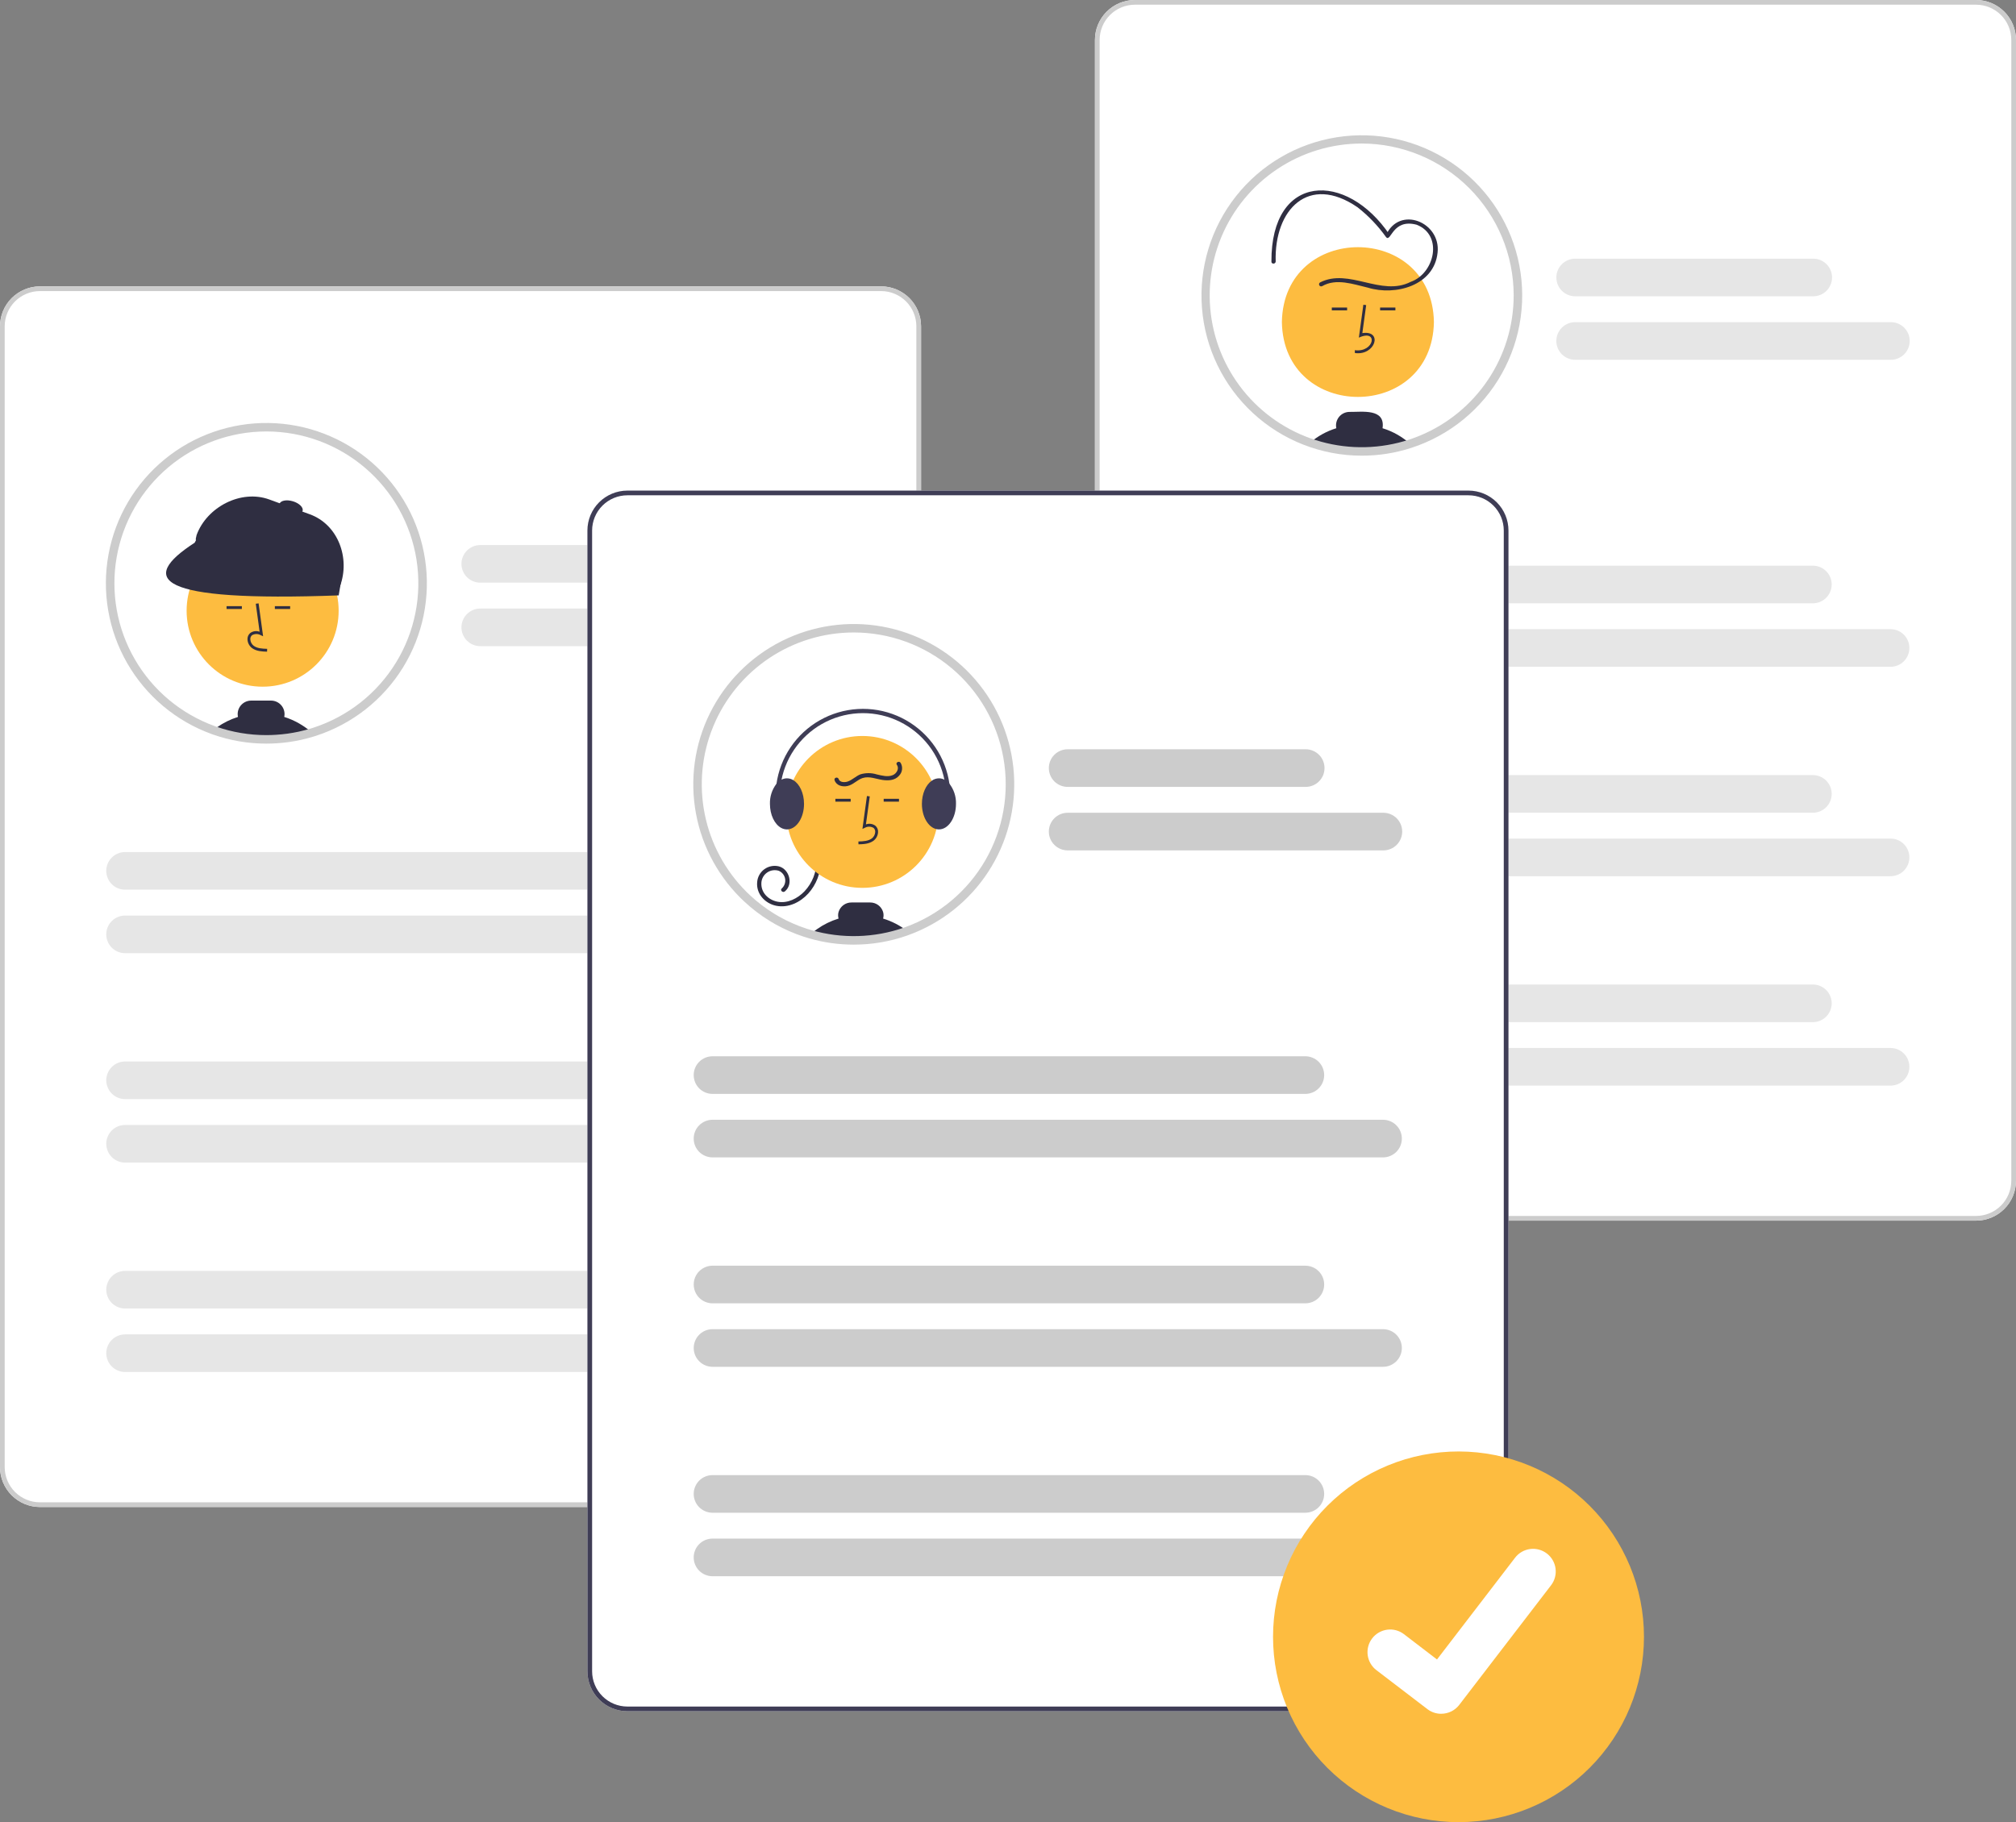 <svg width="417" height="377" viewBox="0 0 417 377" fill="none" xmlns="http://www.w3.org/2000/svg">
<rect x="0" y="0" width="417" height="377" fill="#808080" stroke="none"/>
<g clip-path="url(#clip0_423_7915)">
<path d="M182.255 311.798H8.262C6.072 311.796 3.972 310.925 2.423 309.377C0.874 307.829 0.002 305.731 0 303.542V67.508C0.002 65.319 0.874 63.22 2.423 61.672C3.972 60.125 6.072 59.254 8.262 59.252H182.255C184.446 59.254 186.546 60.125 188.095 61.672C189.644 63.22 190.515 65.319 190.517 67.508V303.542C190.515 305.731 189.644 307.829 188.095 309.377C186.546 310.925 184.446 311.796 182.255 311.798V311.798Z" fill="white"/>
<path d="M87.416 120.68C87.416 127.497 85.258 134.139 81.25 139.656C77.243 145.172 71.592 149.281 65.106 151.393C64.912 151.455 64.718 151.516 64.521 151.575C63.681 151.833 62.829 152.054 61.962 152.242C60.394 152.582 58.802 152.802 57.2 152.902C56.504 152.949 55.804 152.973 55.1 152.973C51.461 152.976 47.849 152.365 44.415 151.164C44.315 151.129 44.215 151.094 44.118 151.058C38.554 149.05 33.648 145.555 29.936 140.953C26.223 136.35 23.845 130.818 23.062 124.959C22.279 119.099 23.12 113.137 25.494 107.723C27.868 102.308 31.683 97.648 36.525 94.251C41.366 90.854 47.048 88.85 52.951 88.458C58.853 88.066 64.751 89.299 70 92.025C75.249 94.751 79.649 98.865 82.72 103.918C85.791 108.97 87.415 114.768 87.416 120.68V120.68Z" fill="white"/>
<path d="M54.325 142.075C63.008 142.075 70.047 135.041 70.047 126.364C70.047 117.686 63.008 110.652 54.325 110.652C45.641 110.652 38.602 117.686 38.602 126.364C38.602 135.041 45.641 142.075 54.325 142.075Z" fill="#FDBC40"/>
<path d="M55.242 134.829L55.259 134.242C54.166 134.211 53.202 134.143 52.478 133.614C52.273 133.456 52.104 133.255 51.983 133.025C51.862 132.796 51.793 132.543 51.778 132.285C51.766 132.126 51.789 131.968 51.848 131.82C51.907 131.673 51.999 131.541 52.117 131.435C52.391 131.269 52.704 131.18 53.024 131.177C53.344 131.175 53.658 131.258 53.935 131.419L54.421 131.642L53.489 124.833L52.907 124.913L53.7 130.704C53.375 130.584 53.026 130.547 52.683 130.596C52.34 130.645 52.015 130.78 51.738 130.986C51.551 131.149 51.405 131.353 51.31 131.582C51.215 131.811 51.174 132.058 51.191 132.305C51.208 132.653 51.301 132.993 51.464 133.301C51.626 133.609 51.854 133.877 52.131 134.088C53.062 134.768 54.271 134.801 55.242 134.829Z" fill="#2F2E41"/>
<path d="M50.028 125.413H46.863V126H50.028V125.413Z" fill="#2F2E41"/>
<path d="M60.017 125.413H56.852V126H60.017V125.413Z" fill="#2F2E41"/>
<path d="M58.791 148.328C58.833 148.135 58.855 147.939 58.856 147.741C58.855 147.002 58.561 146.293 58.038 145.77C57.514 145.248 56.805 144.953 56.065 144.952H51.952C51.212 144.953 50.503 145.247 49.98 145.77C49.456 146.293 49.162 147.002 49.161 147.741C49.161 147.94 49.183 148.137 49.226 148.331C47.673 148.82 46.206 149.546 44.875 150.483C44.617 150.662 44.361 150.856 44.117 151.058C44.214 151.094 44.314 151.129 44.414 151.164C47.848 152.365 51.461 152.976 55.099 152.973C55.804 152.973 56.504 152.949 57.199 152.902C58.801 152.802 60.393 152.582 61.961 152.242C62.828 152.054 63.68 151.833 64.52 151.575C62.858 150.106 60.907 149 58.791 148.328V148.328Z" fill="#2F2E41"/>
<path d="M58.263 152.529C57.882 152.558 57.514 152.686 57.199 152.902C58.801 152.803 60.393 152.582 61.961 152.242L58.263 152.529Z" fill="#2F2E41"/>
<path d="M68.585 122.631L41.27 112.646C40.978 112.539 40.74 112.32 40.608 112.038C40.477 111.755 40.464 111.432 40.571 111.14L40.663 110.703C42.796 104.877 49.867 101.209 55.698 103.341L64.103 106.414C69.934 108.545 72.468 115.445 70.335 121.272L70.092 121.932C69.985 122.224 69.766 122.462 69.483 122.594C69.2 122.725 68.877 122.738 68.585 122.631V122.631Z" fill="#2F2E41"/>
<path d="M70.056 123.185C31.985 124.589 28.659 119.809 40.258 112.292L42.719 107.768L70.922 118.043L70.056 123.185Z" fill="#2F2E41"/>
<path d="M62.591 105.697C62.801 104.998 61.901 104.11 60.58 103.713C59.26 103.317 58.019 103.562 57.808 104.26C57.598 104.959 58.498 105.847 59.819 106.244C61.14 106.64 62.381 106.396 62.591 105.697Z" fill="#2F2E41"/>
<path d="M55.099 153.853C51.361 153.857 47.65 153.229 44.123 151.995L43.816 151.886C36.427 149.218 30.224 144.017 26.311 137.208C22.398 130.4 21.029 122.425 22.446 114.703C23.863 106.98 27.976 100.011 34.052 95.033C40.128 90.055 47.774 87.392 55.63 87.518C63.486 87.644 71.042 90.549 76.956 95.719C82.87 100.888 86.757 107.986 87.926 115.749C89.096 123.513 87.472 131.44 83.343 138.12C79.214 144.8 72.848 149.8 65.377 152.231C65.169 152.297 64.972 152.359 64.772 152.419C63.938 152.676 63.053 152.906 62.148 153.102C60.536 153.451 58.9 153.678 57.254 153.781C56.546 153.829 55.819 153.853 55.099 153.853ZM55.099 89.267C47.702 89.269 40.542 91.876 34.879 96.631C29.215 101.386 25.411 107.984 24.135 115.266C22.86 122.547 24.194 130.044 27.903 136.439C31.613 142.834 37.46 147.718 44.417 150.23L44.708 150.334C48.047 151.502 51.561 152.096 55.099 152.092C55.78 152.092 56.467 152.069 57.14 152.023C58.699 151.926 60.248 151.711 61.775 151.381C62.631 151.195 63.467 150.978 64.261 150.734C64.458 150.675 64.644 150.615 64.831 150.556C71.947 148.24 78.002 143.464 81.909 137.086C85.816 130.708 87.318 123.146 86.145 115.76C84.972 108.375 81.201 101.649 75.511 96.793C69.82 91.937 62.582 89.269 55.099 89.267V89.267Z" fill="#CCCCCC"/>
<path d="M182.255 311.798H8.262C6.072 311.796 3.972 310.925 2.423 309.377C0.874 307.829 0.002 305.731 0 303.542V67.508C0.002 65.319 0.874 63.22 2.423 61.672C3.972 60.125 6.072 59.254 8.262 59.252H182.255C184.446 59.254 186.546 60.125 188.095 61.672C189.644 63.22 190.515 65.319 190.517 67.508V303.542C190.515 305.731 189.644 307.829 188.095 309.377C186.546 310.925 184.446 311.796 182.255 311.798V311.798ZM8.262 60.223C6.329 60.225 4.476 60.993 3.11 62.359C1.743 63.725 0.974 65.576 0.972 67.508V303.542C0.974 305.473 1.743 307.325 3.11 308.691C4.476 310.056 6.329 310.825 8.262 310.827H182.255C184.188 310.825 186.041 310.056 187.408 308.691C188.774 307.325 189.543 305.473 189.545 303.542V67.508C189.543 65.576 188.774 63.725 187.408 62.359C186.041 60.993 184.188 60.225 182.255 60.223H8.262Z" fill="#CCCCCC"/>
<path d="M148.572 120.554H99.338C98.306 120.553 97.317 120.142 96.587 119.413C95.858 118.683 95.448 117.694 95.448 116.662C95.448 115.631 95.858 114.641 96.587 113.912C97.317 113.182 98.306 112.771 99.338 112.77H148.572C149.084 112.769 149.591 112.87 150.064 113.065C150.538 113.26 150.967 113.547 151.33 113.908C151.692 114.27 151.979 114.699 152.175 115.172C152.371 115.644 152.472 116.151 152.472 116.662C152.472 117.174 152.371 117.68 152.175 118.153C151.979 118.625 151.692 119.055 151.33 119.416C150.967 119.778 150.538 120.064 150.064 120.26C149.591 120.455 149.084 120.555 148.572 120.554V120.554Z" fill="#E6E6E6"/>
<path d="M164.639 133.69H99.338C98.306 133.689 97.317 133.278 96.587 132.548C95.858 131.819 95.448 130.829 95.448 129.798C95.448 128.767 95.858 127.777 96.587 127.047C97.317 126.318 98.306 125.907 99.338 125.906H164.639C165.671 125.907 166.661 126.318 167.39 127.047C168.12 127.777 168.529 128.767 168.529 129.798C168.529 130.829 168.12 131.819 167.39 132.548C166.661 133.278 165.671 133.689 164.639 133.69V133.69Z" fill="#E6E6E6"/>
<path d="M148.5 184.073H25.878C25.366 184.074 24.859 183.973 24.386 183.778C23.913 183.583 23.483 183.296 23.121 182.935C22.759 182.573 22.471 182.144 22.276 181.671C22.079 181.199 21.979 180.692 21.979 180.181C21.979 179.669 22.079 179.163 22.276 178.69C22.471 178.218 22.759 177.788 23.121 177.427C23.483 177.065 23.913 176.779 24.386 176.583C24.859 176.388 25.366 176.288 25.878 176.289H148.5C149.533 176.29 150.522 176.7 151.251 177.43C151.981 178.16 152.391 179.149 152.391 180.181C152.391 181.212 151.981 182.201 151.251 182.931C150.522 183.661 149.533 184.072 148.5 184.073V184.073Z" fill="#E6E6E6"/>
<path d="M164.567 197.209H25.878C25.366 197.21 24.859 197.11 24.386 196.914C23.913 196.719 23.483 196.432 23.121 196.071C22.759 195.709 22.471 195.28 22.276 194.808C22.079 194.335 21.979 193.829 21.979 193.317C21.979 192.805 22.079 192.299 22.276 191.826C22.471 191.354 22.759 190.925 23.121 190.563C23.483 190.202 23.913 189.915 24.386 189.72C24.859 189.524 25.366 189.424 25.878 189.425H164.567C165.079 189.424 165.586 189.524 166.059 189.72C166.532 189.915 166.962 190.202 167.324 190.563C167.687 190.925 167.974 191.354 168.17 191.826C168.366 192.299 168.467 192.805 168.467 193.317C168.467 193.829 168.366 194.335 168.17 194.808C167.974 195.28 167.687 195.709 167.324 196.071C166.962 196.432 166.532 196.719 166.059 196.914C165.586 197.11 165.079 197.21 164.567 197.209V197.209Z" fill="#E6E6E6"/>
<path d="M148.5 227.401H25.878C24.845 227.401 23.855 226.991 23.124 226.261C22.394 225.531 21.983 224.541 21.983 223.508C21.983 222.476 22.394 221.486 23.124 220.756C23.855 220.026 24.845 219.616 25.878 219.616H148.5C149.533 219.616 150.524 220.026 151.255 220.756C151.985 221.486 152.395 222.476 152.395 223.508C152.395 224.541 151.985 225.531 151.255 226.261C150.524 226.991 149.533 227.401 148.5 227.401V227.401Z" fill="#E6E6E6"/>
<path d="M164.567 240.537H25.878C24.845 240.537 23.855 240.127 23.124 239.397C22.394 238.667 21.983 237.677 21.983 236.645C21.983 235.612 22.394 234.622 23.124 233.892C23.855 233.163 24.845 232.752 25.878 232.752H164.567C165.6 232.752 166.591 233.163 167.321 233.892C168.052 234.622 168.462 235.612 168.462 236.645C168.462 237.677 168.052 238.667 167.321 239.397C166.591 240.127 165.6 240.537 164.567 240.537V240.537Z" fill="#E6E6E6"/>
<path d="M148.5 270.729H25.878C24.845 270.729 23.855 270.319 23.124 269.589C22.394 268.859 21.983 267.869 21.983 266.837C21.983 265.804 22.394 264.814 23.124 264.084C23.855 263.354 24.845 262.944 25.878 262.944H148.5C149.533 262.944 150.524 263.354 151.255 264.084C151.985 264.814 152.395 265.804 152.395 266.837C152.395 267.869 151.985 268.859 151.255 269.589C150.524 270.319 149.533 270.729 148.5 270.729V270.729Z" fill="#E6E6E6"/>
<path d="M164.567 283.865H25.878C24.845 283.865 23.855 283.455 23.124 282.725C22.394 281.995 21.983 281.005 21.983 279.973C21.983 278.94 22.394 277.951 23.124 277.221C23.855 276.491 24.845 276.081 25.878 276.081H164.567C165.6 276.081 166.591 276.491 167.321 277.221C168.052 277.951 168.462 278.94 168.462 279.973C168.462 281.005 168.052 281.995 167.321 282.725C166.591 283.455 165.6 283.865 164.567 283.865V283.865Z" fill="#E6E6E6"/>
<path d="M408.738 252.547L234.745 252.547C232.554 252.544 230.454 251.674 228.905 250.126C227.356 248.578 226.485 246.479 226.483 244.29L226.482 8.256C226.485 6.068 227.356 3.969 228.905 2.421C230.454 0.873 232.554 0.003 234.745 0L408.738 0C410.928 0.002 413.028 0.873 414.577 2.421C416.126 3.969 416.997 6.067 417 8.256L417 244.29C416.998 246.479 416.126 248.578 414.577 250.126C413.028 251.674 410.928 252.544 408.738 252.547V252.547Z" fill="white"/>
<path d="M408.738 252.547L234.745 252.547C232.554 252.544 230.454 251.674 228.905 250.126C227.356 248.578 226.485 246.479 226.483 244.29L226.482 8.256C226.485 6.068 227.356 3.969 228.905 2.421C230.454 0.873 232.554 0.003 234.745 0L408.738 0C410.928 0.002 413.028 0.873 414.577 2.421C416.126 3.969 416.997 6.067 417 8.256L417 244.29C416.998 246.479 416.126 248.578 414.577 250.126C413.028 251.674 410.928 252.544 408.738 252.547V252.547ZM234.745 0.971C232.812 0.974 230.959 1.742 229.592 3.108C228.225 4.473 227.457 6.325 227.454 8.256L227.455 244.29C227.457 246.222 228.226 248.074 229.592 249.439C230.959 250.805 232.812 251.573 234.745 251.575L408.738 251.575C410.671 251.573 412.524 250.805 413.89 249.439C415.257 248.073 416.026 246.222 416.028 244.29L416.028 8.256C416.026 6.325 415.257 4.473 413.89 3.107C412.523 1.742 410.67 0.974 408.738 0.971L234.745 0.971Z" fill="#CCCCCC"/>
<path d="M313.98 61.107C313.98 67.494 312.084 73.737 308.533 79.048C304.983 84.358 299.935 88.498 294.031 90.942C288.126 93.386 281.628 94.025 275.359 92.779C269.09 91.533 263.332 88.458 258.813 83.941C254.293 79.425 251.216 73.671 249.969 67.407C248.722 61.143 249.362 54.65 251.808 48.749C254.253 42.848 258.396 37.805 263.71 34.256C269.024 30.708 275.272 28.814 281.664 28.814C290.234 28.817 298.452 32.22 304.512 38.275C310.571 44.331 313.977 52.543 313.98 61.107V61.107Z" fill="white"/>
<path d="M296.598 66.632C296.245 87.285 265.502 87.282 265.152 66.632C265.505 45.979 296.248 45.982 296.598 66.632Z" fill="#FDBC40"/>
<path d="M280.253 73.043L280.236 72.456C284.286 72.996 285.158 67.981 281.074 69.856L282.006 63.048L282.588 63.128L281.795 68.919C286.096 68.279 284.505 73.63 280.253 73.043Z" fill="#2F2E41"/>
<path d="M288.631 63.627H285.467V64.214H288.631V63.627Z" fill="#2F2E41"/>
<path d="M278.643 63.627H275.479V64.214H278.643V63.627Z" fill="#2F2E41"/>
<path d="M285.973 88.6C286.59 84.44 281.716 85.262 279.137 85.221C278.721 85.222 278.311 85.316 277.936 85.496C277.561 85.675 277.231 85.937 276.969 86.26C276.708 86.584 276.523 86.961 276.426 87.365C276.329 87.769 276.324 88.19 276.411 88.597C274.414 89.213 272.565 90.233 270.979 91.591C277.666 93.921 284.932 94.002 291.67 91.82C290.027 90.346 288.083 89.247 285.973 88.6Z" fill="#2F2E41"/>
<path d="M273.485 59.201C276.399 57.519 279.932 58.809 282.942 59.515C288.653 61.27 296.661 59.073 297.355 52.275C298.078 45.953 289.424 42.429 286.657 48.722L287.463 48.617C278.492 35.294 262.887 35.799 262.989 54.116C262.956 54.681 263.837 54.68 263.87 54.115C263.54 43.322 270.689 35.943 280.794 42.88C283.051 44.645 285.04 46.727 286.702 49.061C287.754 50.24 287.983 45.164 293.02 46.494C298.563 48.639 296.754 56.571 291.8 58.313C285.678 61.438 279.047 55.378 273.04 58.44C272.943 58.502 272.874 58.598 272.847 58.709C272.82 58.82 272.837 58.937 272.895 59.036C272.952 59.134 273.046 59.207 273.156 59.238C273.266 59.269 273.384 59.255 273.485 59.201V59.201Z" fill="#2F2E41"/>
<path d="M281.663 94.28C273.318 94.273 265.282 91.123 259.158 85.458C253.034 79.792 249.272 72.029 248.622 63.715C247.973 55.4 250.483 47.147 255.653 40.601C260.823 34.054 268.272 29.696 276.515 28.395C284.759 27.094 293.19 28.945 300.127 33.58C307.065 38.216 311.999 45.294 313.945 53.403C315.892 61.512 314.708 70.057 310.63 77.333C306.551 84.608 299.879 90.081 291.942 92.658C288.622 93.736 285.153 94.284 281.663 94.28ZM281.663 29.694C275.445 29.694 269.365 31.535 264.195 34.987C259.024 38.439 254.993 43.346 252.613 49.086C250.233 54.827 249.61 61.144 250.823 67.239C252.036 73.334 255.031 78.932 259.428 83.326C263.825 87.72 269.427 90.712 275.526 91.924C281.625 93.136 287.947 92.514 293.692 90.135C299.437 87.757 304.347 83.73 307.801 78.562C311.255 73.395 313.099 67.321 313.098 61.107C313.088 52.778 309.773 44.794 303.88 38.905C297.987 33.016 289.997 29.704 281.663 29.694V29.694Z" fill="#CCCCCC"/>
<path d="M375.055 61.303L325.821 61.303C324.788 61.303 323.797 60.893 323.067 60.163C322.336 59.433 321.926 58.443 321.926 57.411C321.926 56.379 322.336 55.389 323.067 54.659C323.797 53.929 324.788 53.519 325.821 53.519L375.055 53.519C376.088 53.519 377.078 53.929 377.809 54.658C378.539 55.389 378.95 56.379 378.95 57.411C378.95 58.443 378.539 59.433 377.809 60.163C377.078 60.893 376.088 61.303 375.055 61.303V61.303Z" fill="#E6E6E6"/>
<path d="M391.12 74.439L325.82 74.439C325.308 74.439 324.801 74.339 324.328 74.144C323.855 73.948 323.425 73.662 323.062 73.3C322.7 72.939 322.413 72.51 322.217 72.037C322.021 71.565 321.92 71.058 321.92 70.546C321.92 70.035 322.021 69.528 322.217 69.056C322.413 68.583 322.7 68.154 323.062 67.793C323.425 67.431 323.855 67.145 324.328 66.949C324.801 66.754 325.308 66.654 325.82 66.654L391.12 66.654C392.153 66.654 393.144 67.064 393.875 67.794C394.605 68.524 395.015 69.514 395.015 70.546C395.015 71.579 394.605 72.569 393.875 73.299C393.144 74.029 392.153 74.439 391.12 74.439Z" fill="#E6E6E6"/>
<path d="M374.983 124.821L252.361 124.822C251.329 124.82 250.339 124.41 249.61 123.68C248.88 122.95 248.471 121.961 248.471 120.929C248.471 119.898 248.88 118.909 249.61 118.179C250.339 117.449 251.329 117.038 252.361 117.037L374.983 117.037C376.016 117.037 377.007 117.447 377.737 118.177C378.468 118.907 378.878 119.897 378.878 120.929C378.878 121.962 378.468 122.952 377.737 123.682C377.007 124.411 376.016 124.821 374.983 124.821V124.821Z" fill="#E6E6E6"/>
<path d="M391.05 137.958L252.361 137.958C251.849 137.958 251.342 137.858 250.869 137.663C250.396 137.468 249.966 137.181 249.603 136.82C249.241 136.458 248.954 136.029 248.758 135.556C248.562 135.084 248.461 134.577 248.461 134.066C248.461 133.554 248.562 133.048 248.758 132.575C248.954 132.103 249.241 131.673 249.603 131.312C249.966 130.95 250.396 130.664 250.869 130.468C251.342 130.273 251.849 130.173 252.361 130.173L391.05 130.173C392.083 130.173 393.073 130.583 393.804 131.313C394.534 132.043 394.945 133.033 394.945 134.066C394.945 135.098 394.534 136.088 393.804 136.818C393.073 137.548 392.083 137.958 391.05 137.958V137.958Z" fill="#E6E6E6"/>
<path d="M374.983 168.15L252.361 168.15C251.329 168.148 250.339 167.738 249.61 167.008C248.88 166.278 248.471 165.289 248.471 164.258C248.471 163.226 248.88 162.237 249.61 161.507C250.339 160.777 251.329 160.367 252.361 160.365L374.983 160.365C376.016 160.365 377.007 160.775 377.737 161.505C378.468 162.235 378.878 163.225 378.878 164.257C378.878 165.29 378.468 166.28 377.737 167.01C377.007 167.74 376.016 168.15 374.983 168.15Z" fill="#E6E6E6"/>
<path d="M391.05 181.285L252.361 181.285C251.849 181.286 251.342 181.186 250.869 180.991C250.396 180.795 249.966 180.509 249.603 180.147C249.241 179.786 248.954 179.356 248.758 178.884C248.562 178.411 248.461 177.905 248.461 177.393C248.461 176.882 248.562 176.375 248.758 175.903C248.954 175.43 249.241 175.001 249.603 174.639C249.966 174.278 250.396 173.991 250.869 173.796C251.342 173.601 251.849 173.5 252.361 173.501L391.05 173.501C392.083 173.501 393.073 173.911 393.804 174.641C394.534 175.371 394.945 176.361 394.945 177.393C394.945 178.425 394.534 179.415 393.804 180.145C393.073 180.875 392.083 181.285 391.05 181.285V181.285Z" fill="#E6E6E6"/>
<path d="M374.984 211.477L252.362 211.477C251.329 211.477 250.338 211.067 249.608 210.337C248.877 209.607 248.467 208.617 248.467 207.585C248.467 206.553 248.877 205.563 249.608 204.833C250.338 204.103 251.329 203.693 252.362 203.693L374.984 203.693C376.017 203.693 377.008 204.103 377.738 204.833C378.468 205.563 378.879 206.553 378.879 207.585C378.879 208.617 378.468 209.607 377.738 210.337C377.008 211.067 376.017 211.477 374.984 211.477V211.477Z" fill="#E6E6E6"/>
<path d="M391.051 224.613L252.362 224.614C251.329 224.614 250.338 224.204 249.608 223.474C248.877 222.744 248.467 221.754 248.467 220.721C248.467 219.689 248.877 218.699 249.608 217.969C250.338 217.239 251.329 216.829 252.362 216.829L391.051 216.829C392.084 216.829 393.074 217.239 393.805 217.969C394.535 218.699 394.946 219.689 394.946 220.721C394.946 221.754 394.535 222.744 393.805 223.473C393.074 224.203 392.084 224.613 391.051 224.613V224.613Z" fill="#E6E6E6"/>
<path d="M303.759 354.051H129.766C127.576 354.049 125.476 353.178 123.927 351.63C122.378 350.082 121.506 347.984 121.504 345.795V109.761C121.506 107.572 122.378 105.473 123.927 103.925C125.476 102.378 127.576 101.507 129.766 101.504H303.759C305.95 101.507 308.05 102.378 309.599 103.925C311.148 105.473 312.019 107.572 312.021 109.761V345.795C312.019 347.984 311.148 350.082 309.599 351.63C308.05 353.178 305.95 354.049 303.759 354.051V354.051Z" fill="white"/>
<path d="M144.277 162.269C144.272 166.519 145.108 170.729 146.739 174.654C148.37 178.58 150.762 182.144 153.778 185.141C154.031 185.391 154.289 185.64 154.551 185.884C156.126 187.354 157.844 188.663 159.68 189.791C160.033 190.009 160.385 190.217 160.747 190.42C162.604 191.465 164.56 192.324 166.587 192.982C166.937 193.097 167.292 193.206 167.648 193.305C174.091 195.152 180.949 194.959 187.278 192.754C187.402 192.709 187.525 192.665 187.645 192.621C193.202 190.601 198.097 187.097 201.798 182.49C205.5 177.883 207.865 172.349 208.638 166.491C209.41 160.634 208.56 154.677 206.18 149.268C203.799 143.86 199.979 139.208 195.137 135.819C190.294 132.429 184.613 130.433 178.713 130.045C172.814 129.658 166.921 130.896 161.676 133.624C156.431 136.351 152.036 140.464 148.968 145.515C145.9 150.566 144.278 156.361 144.277 162.269V162.269Z" fill="white"/>
<path d="M169.769 178.097C169.784 180.599 168.862 183.016 167.182 184.872C165.521 186.694 163.047 187.902 160.551 187.402C158.252 186.942 156.384 184.934 156.617 182.506C156.656 181.98 156.809 181.468 157.066 181.008C157.322 180.547 157.677 180.147 158.104 179.837C158.531 179.527 159.02 179.314 159.538 179.212C160.056 179.11 160.59 179.123 161.102 179.249C163.286 179.815 164.156 182.96 162.336 184.436C161.9 184.79 161.273 184.17 161.713 183.813C161.985 183.565 162.19 183.252 162.31 182.904C162.429 182.556 162.46 182.184 162.398 181.821C162.336 181.458 162.184 181.117 161.956 180.828C161.728 180.539 161.431 180.312 161.093 180.167C160.693 180.039 160.27 180.004 159.854 180.064C159.439 180.124 159.043 180.277 158.696 180.513C158.349 180.748 158.06 181.059 157.851 181.423C157.642 181.787 157.518 182.193 157.49 182.611C157.346 184.659 158.915 186.201 160.84 186.564C162.922 186.956 164.987 185.891 166.398 184.421C168.015 182.714 168.907 180.448 168.887 178.097C168.891 177.983 168.939 177.875 169.022 177.795C169.104 177.716 169.214 177.671 169.328 177.671C169.443 177.671 169.552 177.716 169.635 177.795C169.717 177.875 169.765 177.983 169.769 178.097V178.097Z" fill="#2F2E41"/>
<path d="M178.374 183.696C187.058 183.696 194.097 176.662 194.097 167.984C194.097 159.307 187.058 152.272 178.374 152.272C169.691 152.272 162.651 159.307 162.651 167.984C162.651 176.662 169.691 183.696 178.374 183.696Z" fill="#FDBC40"/>
<path d="M177.57 174.688L177.554 174.101C178.647 174.071 179.61 174.002 180.335 173.473C180.54 173.315 180.709 173.114 180.829 172.885C180.95 172.655 181.02 172.403 181.034 172.144C181.047 171.986 181.023 171.827 180.964 171.68C180.906 171.532 180.814 171.4 180.696 171.294C180.422 171.129 180.109 171.04 179.789 171.037C179.469 171.034 179.154 171.117 178.878 171.278L178.391 171.501L179.324 164.693L179.906 164.773L179.113 170.564C179.437 170.443 179.787 170.406 180.13 170.455C180.472 170.505 180.797 170.639 181.075 170.846C181.261 171.009 181.408 171.212 181.503 171.441C181.598 171.67 181.638 171.918 181.621 172.165C181.604 172.512 181.511 172.852 181.349 173.16C181.186 173.468 180.958 173.737 180.681 173.948C179.751 174.627 178.542 174.661 177.57 174.688Z" fill="#2F2E41"/>
<path d="M185.95 165.272H182.785V165.859H185.95V165.272Z" fill="#2F2E41"/>
<path d="M175.96 165.272H172.796V165.859H175.96V165.272Z" fill="#2F2E41"/>
<path d="M167.647 193.305C174.091 195.152 180.949 194.959 187.278 192.753C187.401 192.709 187.525 192.665 187.645 192.621C186.154 191.472 184.467 190.6 182.666 190.05C182.793 189.598 182.791 189.12 182.66 188.67C182.481 188.099 182.124 187.601 181.639 187.25C181.155 186.898 180.57 186.713 179.972 186.72H176.141C175.543 186.712 174.959 186.898 174.476 187.248C173.993 187.599 173.636 188.097 173.459 188.667C173.327 189.118 173.325 189.597 173.453 190.05C171.866 190.535 170.367 191.269 169.011 192.225C168.737 192.416 168.473 192.615 168.218 192.824C168.024 192.979 167.833 193.141 167.647 193.305Z" fill="#2F2E41"/>
<path d="M190.691 166.317C190.691 168.965 191.996 171.161 193.691 171.543C193.864 171.582 194.04 171.601 194.217 171.602C196.159 171.602 197.742 169.233 197.742 166.317C197.786 164.815 197.306 163.343 196.385 162.155C196.098 161.808 195.746 161.522 195.348 161.312C194.999 161.13 194.611 161.034 194.217 161.033C193.676 161.04 193.15 161.217 192.715 161.538C191.52 162.384 190.691 164.207 190.691 166.317Z" fill="#3F3D56"/>
<path d="M159.258 166.317C159.258 168.596 160.221 170.539 161.572 171.282C161.942 171.489 162.359 171.599 162.783 171.602C162.877 171.602 162.971 171.596 163.065 171.584C164.875 171.37 166.308 169.092 166.308 166.318C166.308 164.095 165.389 162.19 164.09 161.412C163.697 161.168 163.245 161.037 162.783 161.033C162.389 161.034 162.001 161.13 161.652 161.312C161.253 161.523 160.899 161.81 160.612 162.158C159.693 163.346 159.215 164.816 159.258 166.317V166.317Z" fill="#3F3D56"/>
<path d="M161.792 170.775C161.862 170.775 161.93 170.758 161.993 170.726C162.055 170.694 162.109 170.648 162.149 170.591C162.19 170.535 162.217 170.469 162.227 170.4C162.238 170.331 162.231 170.26 162.209 170.194C161.367 167.691 161.114 165.028 161.469 162.411C161.824 159.795 162.778 157.295 164.257 155.107C165.736 152.919 167.7 151.101 169.997 149.795C172.293 148.489 174.86 147.729 177.498 147.576C180.136 147.422 182.773 147.878 185.206 148.908C187.639 149.939 189.801 151.516 191.525 153.518C193.248 155.519 194.487 157.891 195.144 160.448C195.802 163.005 195.86 165.68 195.315 168.264C195.291 168.378 195.313 168.497 195.377 168.594C195.441 168.692 195.541 168.76 195.655 168.785C195.769 168.809 195.888 168.786 195.986 168.723C196.084 168.659 196.153 168.559 196.177 168.445C196.751 165.729 196.69 162.917 195.999 160.228C195.308 157.539 194.006 155.045 192.194 152.941C190.382 150.837 188.108 149.178 185.551 148.095C182.993 147.011 180.219 146.532 177.446 146.693C174.672 146.855 171.973 147.654 169.559 149.027C167.145 150.401 165.08 152.312 163.525 154.613C161.97 156.914 160.967 159.542 160.594 162.293C160.221 165.044 160.488 167.844 161.374 170.475C161.403 170.563 161.46 170.638 161.535 170.692C161.609 170.746 161.699 170.775 161.792 170.775V170.775Z" fill="#3F3D56"/>
<path d="M186.273 157.805C186.534 158.23 186.642 158.732 186.58 159.227C186.518 159.722 186.29 160.182 185.933 160.53C185.079 161.483 183.718 161.543 182.536 161.367C181.21 161.168 179.803 160.547 178.46 160.966C177.316 161.322 176.5 162.359 175.311 162.62C174.256 162.851 172.995 162.545 172.626 161.422C172.448 160.883 173.299 160.651 173.476 161.188C173.715 161.915 174.747 161.9 175.339 161.699C176.287 161.376 177.017 160.592 177.949 160.217C179.06 159.873 180.249 159.877 181.358 160.226C182.412 160.464 183.625 160.815 184.675 160.372C185.453 160.044 186.071 159.012 185.512 158.249C185.176 157.791 185.941 157.352 186.273 157.805V157.805Z" fill="#2F2E41"/>
<path d="M176.593 195.443C173.484 195.445 170.391 195.011 167.403 194.152C167.052 194.053 166.683 193.941 166.313 193.82C164.231 193.142 162.222 192.261 160.314 191.187C159.957 190.987 159.597 190.775 159.218 190.541C157.332 189.382 155.567 188.037 153.949 186.527C153.682 186.279 153.417 186.023 153.159 185.768C148.07 180.698 144.765 174.115 143.741 167.008C142.716 159.901 144.027 152.654 147.476 146.355C150.925 140.056 156.327 135.045 162.869 132.076C169.412 129.107 176.742 128.339 183.758 129.888C190.774 131.437 197.098 135.22 201.779 140.667C206.461 146.115 209.247 152.933 209.719 160.098C210.191 167.263 208.324 174.388 204.398 180.402C200.472 186.415 194.699 190.994 187.947 193.449C187.825 193.493 187.7 193.538 187.574 193.583C184.045 194.818 180.332 195.447 176.593 195.443V195.443ZM176.593 130.857C170.372 130.857 164.29 132.702 159.119 136.158C153.947 139.615 149.918 144.526 147.542 150.272C145.166 156.018 144.549 162.339 145.77 168.435C146.991 174.531 149.994 180.128 154.4 184.518C154.644 184.758 154.897 185.002 155.152 185.24C156.684 186.67 158.356 187.944 160.142 189.041C160.502 189.263 160.84 189.462 161.178 189.652C162.984 190.668 164.888 191.504 166.859 192.145C167.208 192.259 167.553 192.364 167.886 192.458C174.155 194.255 180.828 194.068 186.987 191.922L187.343 191.794C194.288 189.268 200.12 184.377 203.816 177.981C207.511 171.585 208.834 164.093 207.551 156.819C206.267 149.546 202.461 142.956 196.8 138.209C191.138 133.461 183.984 130.858 176.593 130.857L176.593 130.857Z" fill="#CCCCCC"/>
<path d="M303.759 354.051H129.766C127.576 354.049 125.476 353.178 123.927 351.63C122.378 350.082 121.506 347.984 121.504 345.795V109.761C121.506 107.572 122.378 105.473 123.927 103.925C125.476 102.378 127.576 101.507 129.766 101.504H303.759C305.95 101.507 308.05 102.378 309.599 103.925C311.148 105.473 312.019 107.572 312.021 109.761V345.795C312.019 347.984 311.148 350.082 309.599 351.63C308.05 353.178 305.95 354.049 303.759 354.051V354.051ZM129.766 102.476C127.833 102.478 125.98 103.246 124.614 104.612C123.247 105.978 122.478 107.829 122.476 109.761V345.795C122.478 347.726 123.247 349.578 124.614 350.944C125.98 352.309 127.833 353.077 129.766 353.08H303.759C305.692 353.077 307.545 352.309 308.912 350.944C310.278 349.578 311.047 347.726 311.049 345.795V109.761C311.047 107.829 310.278 105.978 308.912 104.612C307.545 103.246 305.692 102.478 303.759 102.476H129.766Z" fill="#3F3D56"/>
<path d="M270.075 162.807H220.841C219.808 162.807 218.818 162.397 218.087 161.667C217.357 160.937 216.946 159.947 216.946 158.915C216.946 157.883 217.357 156.893 218.087 156.163C218.818 155.433 219.808 155.023 220.841 155.023H270.075C271.108 155.023 272.099 155.433 272.829 156.163C273.56 156.893 273.97 157.883 273.97 158.915C273.97 159.947 273.56 160.937 272.829 161.667C272.099 162.397 271.108 162.807 270.075 162.807V162.807Z" fill="#CCCCCC"/>
<path d="M286.142 175.943H220.841C219.808 175.943 218.818 175.533 218.087 174.803C217.357 174.073 216.946 173.083 216.946 172.051C216.946 171.019 217.357 170.029 218.087 169.299C218.818 168.569 219.808 168.159 220.841 168.159H286.142C287.175 168.159 288.166 168.569 288.896 169.299C289.627 170.029 290.037 171.019 290.037 172.051C290.037 173.083 289.627 174.073 288.896 174.803C288.166 175.533 287.175 175.943 286.142 175.943V175.943Z" fill="#CCCCCC"/>
<path d="M270.004 226.326H147.382C146.349 226.326 145.359 225.916 144.628 225.186C143.898 224.456 143.487 223.466 143.487 222.434C143.487 221.401 143.898 220.411 144.628 219.681C145.359 218.952 146.349 218.542 147.382 218.542H270.004C271.037 218.542 272.028 218.952 272.759 219.681C273.489 220.411 273.899 221.401 273.899 222.434C273.899 223.466 273.489 224.456 272.759 225.186C272.028 225.916 271.037 226.326 270.004 226.326V226.326Z" fill="#CCCCCC"/>
<path d="M286.071 239.462H147.382C146.349 239.462 145.359 239.052 144.628 238.322C143.898 237.592 143.487 236.602 143.487 235.57C143.487 234.538 143.898 233.548 144.628 232.818C145.359 232.088 146.349 231.678 147.382 231.678H286.071C287.104 231.678 288.095 232.088 288.825 232.818C289.556 233.548 289.966 234.538 289.966 235.57C289.966 236.602 289.556 237.592 288.825 238.322C288.095 239.052 287.104 239.462 286.071 239.462V239.462Z" fill="#CCCCCC"/>
<path d="M270.004 269.654H147.382C146.35 269.653 145.361 269.242 144.631 268.512C143.902 267.783 143.492 266.793 143.492 265.762C143.492 264.73 143.902 263.741 144.631 263.011C145.361 262.282 146.35 261.871 147.382 261.87H270.004C271.037 261.87 272.028 262.28 272.759 263.01C273.489 263.74 273.899 264.73 273.899 265.762C273.899 266.794 273.489 267.784 272.759 268.514C272.028 269.244 271.037 269.654 270.004 269.654V269.654Z" fill="#CCCCCC"/>
<path d="M286.071 282.79H147.382C146.35 282.788 145.361 282.378 144.631 281.648C143.902 280.918 143.492 279.929 143.492 278.898C143.492 277.866 143.902 276.877 144.631 276.147C145.361 275.417 146.35 275.007 147.382 275.005H286.071C287.104 275.005 288.095 275.415 288.825 276.145C289.556 276.875 289.966 277.865 289.966 278.898C289.966 279.93 289.556 280.92 288.825 281.65C288.095 282.38 287.104 282.79 286.071 282.79Z" fill="#CCCCCC"/>
<path d="M270.004 312.982H147.382C146.349 312.982 145.359 312.572 144.628 311.842C143.898 311.112 143.487 310.122 143.487 309.089C143.487 308.057 143.898 307.067 144.628 306.337C145.359 305.607 146.349 305.197 147.382 305.197H270.004C271.037 305.197 272.028 305.607 272.759 306.337C273.489 307.067 273.899 308.057 273.899 309.089C273.899 310.122 273.489 311.112 272.759 311.842C272.028 312.572 271.037 312.982 270.004 312.982V312.982Z" fill="#CCCCCC"/>
<path d="M286.071 326.118H147.382C146.349 326.118 145.359 325.708 144.628 324.978C143.898 324.248 143.487 323.258 143.487 322.226C143.487 321.193 143.898 320.203 144.628 319.473C145.359 318.744 146.349 318.333 147.382 318.333H286.071C287.104 318.333 288.095 318.744 288.825 319.473C289.556 320.203 289.966 321.193 289.966 322.226C289.966 323.258 289.556 324.248 288.825 324.978C288.095 325.708 287.104 326.118 286.071 326.118V326.118Z" fill="#CCCCCC"/>
<path d="M301.741 300.304C296.697 300.299 291.703 301.286 287.042 303.211C282.381 305.136 278.145 307.959 274.577 311.521C271.009 315.082 268.179 319.312 266.248 323.967C264.316 328.622 263.322 333.612 263.322 338.652C263.322 343.692 264.316 348.682 266.247 353.337C268.179 357.992 271.009 362.222 274.577 365.783C278.145 369.345 282.381 372.169 287.042 374.093C291.702 376.018 296.697 377.006 301.74 377H301.741C311.907 376.982 321.65 372.934 328.832 365.744C336.014 358.555 340.048 348.811 340.048 338.652C340.048 328.493 336.014 318.75 328.832 311.56C321.65 304.37 311.907 300.322 301.741 300.304V300.304Z" fill="#FDBC40"/>
<path d="M298.098 354.578C297.088 354.58 296.104 354.253 295.296 353.648L295.246 353.61L284.693 345.543C283.707 344.786 283.062 343.67 282.9 342.438C282.737 341.206 283.071 339.961 283.827 338.975C284.584 337.989 285.701 337.344 286.933 337.18C288.165 337.017 289.412 337.35 290.399 338.105L297.235 343.343L313.388 322.285C313.762 321.796 314.229 321.387 314.762 321.079C315.295 320.771 315.884 320.571 316.494 320.491C317.104 320.41 317.725 320.45 318.319 320.609C318.914 320.768 319.472 321.043 319.96 321.417L319.96 321.417L319.962 321.418L319.861 321.557L319.964 321.418C320.95 322.175 321.595 323.292 321.757 324.523C321.92 325.755 321.587 327.001 320.831 327.987L301.832 352.745C301.393 353.315 300.827 353.777 300.181 354.094C299.534 354.411 298.822 354.575 298.102 354.573L298.098 354.578Z" fill="white"/>
</g>
<defs>
<clipPath id="clip0_423_7915">
<rect width="417" height="377" fill="white"/>
</clipPath>
</defs>
</svg>
